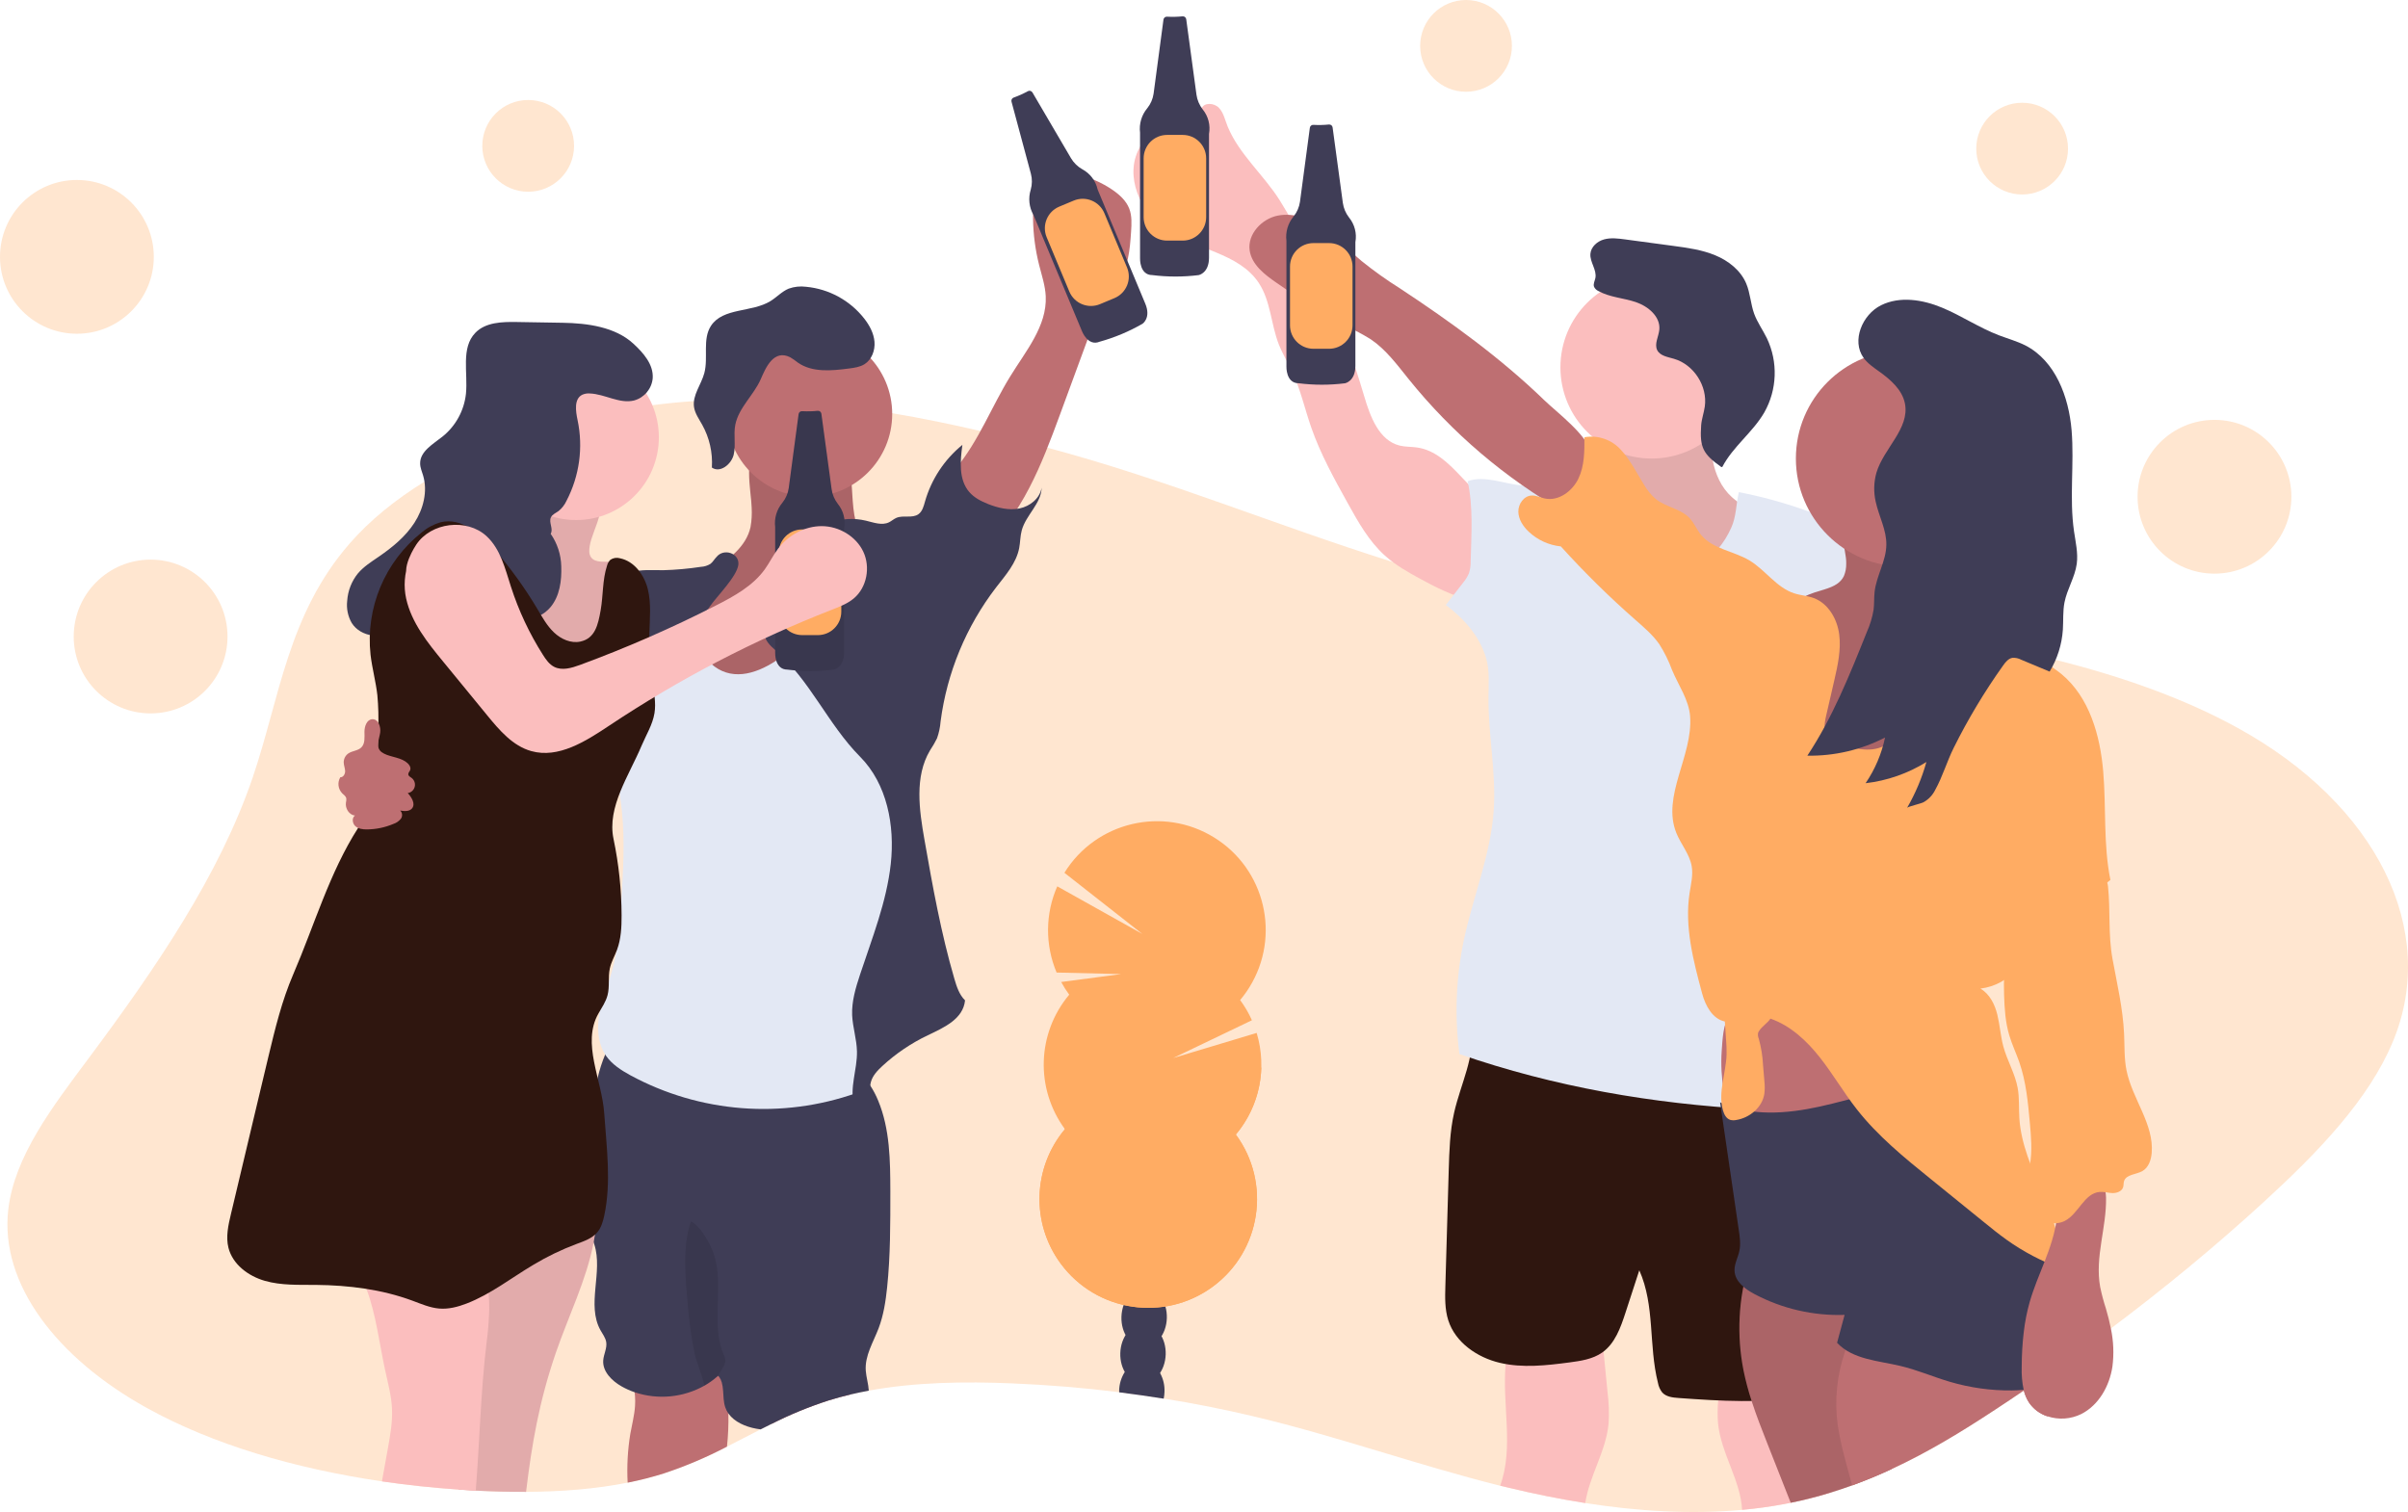 <?xml version="1.0" encoding="utf-8"?>
<!-- Generator: Adobe Illustrator 16.0.0, SVG Export Plug-In . SVG Version: 6.00 Build 0)  -->
<!DOCTYPE svg PUBLIC "-//W3C//DTD SVG 1.1//EN" "http://www.w3.org/Graphics/SVG/1.1/DTD/svg11.dtd">
<svg version="1.1" id="b20fa69d-126b-479c-8485-104b5d95d423"
	 xmlns="http://www.w3.org/2000/svg" xmlns:xlink="http://www.w3.org/1999/xlink" x="0px" y="0px" width="1135.15px"
	 height="712.879px" viewBox="0 0 1135.15 712.879" enable-background="new 0 0 1135.15 712.879" xml:space="preserve">
<title>having fun</title>
<path opacity="0.3" fill="#FFAC63" d="M1128.04,491.071c-11.39,27.389-35.22,52.129-60.8,75.559
	c-22.486,20.602-46.54,40.508-72.16,59.721c-7.1,5.334-14.313,10.6-21.64,15.801l-5.09,3.59c-4.514,3.193-9.104,6.355-13.771,9.49
	l-0.56,0.379c-4.526,3.08-9.094,6.131-13.7,9.15c-15.069,9.9-31,19.73-48.609,27.869c-6,2.781-12.19,5.371-18.601,7.691
	c-3.467,1.26-7.007,2.439-10.62,3.539c-5.92,1.801-12,3.371-18.35,4.66c-1.06,0.221-2.13,0.43-3.2,0.631
	c-6.5,1.219-13.08,2.109-19.729,2.719c-24.37,2.23-49.54,0.6-73.95-3.219c-12.2-1.91-24.21-4.371-35.83-7.17
	c-1.43-0.342-2.85-0.691-4.28-1c-39.57-9.9-76.72-23.342-116.57-32.791c-13.733-3.26-27.733-6.027-42-8.301
	c-6.96-1.105-13.96-2.105-21-3c-16.569-2.059-33.35-3.439-50.199-4.139c-22.721-1-46.181-0.57-67.801,3.4
	c-2.88,0.525-5.723,1.119-8.529,1.779c-3.561,0.834-7.054,1.783-10.48,2.85c-9.237,2.984-18.229,6.686-26.89,11.07
	c-1.71,0.84-3.4,1.689-5.09,2.551l0,0c-5.301,2.699-10.53,5.459-15.84,8.139c-9.558,5.002-19.503,9.223-29.74,12.621
	c-5.607,1.771-11.311,3.227-17.08,4.359c-15.271,3.061-31.521,4.27-47.841,4.35c-7.869,0-15.75-0.17-23.54-0.58h-0.239
	c-2.66-0.139-5.33-0.299-8-0.5c-12.16-0.83-24.28-2.109-36.221-3.859c-40.909-6-79.71-17.34-110.92-34.641
	c-42.39-23.48-69.31-58.49-65.27-93.469c2.899-25.201,20.91-48.602,38-71.512c31.79-42.658,61.57-86.289,77.24-132.279
	c12.71-37.33,16.5-76.8,45.75-110.35c9.37-10.74,21.35-20.54,35.3-29.13c10.427-6.384,21.356-11.909,32.68-16.52
	c12.798-5.242,25.963-9.537,39.391-12.85c11.636-2.887,23.429-5.104,35.319-6.64c6.46-0.84,13-1.49,19.58-1.93
	c5.067-0.353,10.157-0.577,15.271-0.67h0.79c3.126-0.06,6.253-0.06,9.38,0c22.799,0.353,45.534,2.49,68,6.39
	c14.06,2.35,28,5.23,41.65,8.4c8.146,1.887,16.22,3.863,24.22,5.93c2.439,0.63,4.88,1.27,7.29,1.92
	c56.92,15.25,107,36.31,161.84,53.59c0.28,0.09,0.55,0.18,0.83,0.25l0,0c11.256,3.461,22.685,6.332,34.24,8.6
	c8.489,1.7,17.17,3.17,26,4.46c13.52,2,27.329,3.58,41.239,4.94l3.07,0.3c20.41,2,41,3.49,61,5.23c7.1,0.62,14.14,1.26,21.08,2
	c4.399,0.44,8.76,0.906,13.08,1.4c3.1,0.36,6.21,0.72,9.319,1.1c3.11,0.38,6.4,0.78,9.601,1.19c2.08,0.26,4.149,0.53,6.229,0.82
	c12.601,1.67,25.17,3.54,37.601,5.68c7.56,1.3,15.08,2.7,22.51,4.21c5.38,1.093,10.713,2.247,16,3.46
	c3.92,0.887,7.807,1.82,11.66,2.8c31.31,7.87,60.609,18.19,85.859,32.12C1120.49,379.32,1149.83,438.69,1128.04,491.071z"/>
<circle opacity="0.3" fill="#FFAC63" cx="248.99" cy="68.77" r="21.63"/>
<circle opacity="0.3" fill="#FFAC63" cx="691.1" cy="21.63" r="21.63"/>
<circle opacity="0.3" fill="#FFAC63" cx="953.251" cy="70.07" r="21.63"/>
<circle opacity="0.3" fill="#FFAC63" cx="36.25" cy="121.1" r="36.25"/>
<circle opacity="0.3" fill="#FFAC63" cx="71" cy="300.1" r="36.25"/>
<circle opacity="0.3" fill="#FFAC63" cx="1043.921" cy="234.21" r="36.25"/>
<path fill="#BE6F72" d="M354.35,239.35c0.18,3.043,0.002,6.098-0.53,9.1c-2,9.29-10.46,15.67-18.649,20.51
	c-8.19,4.84-17.19,9.42-22.061,17.59c-5.87,9.87-4,23.14,2.891,32.36c6.89,9.22,17.81,14.71,29.05,17
	c20.5,4.23,42.95-1.71,58.319-15.91c15.37-14.2,23.08-36.39,19.311-57c-8.34,1.17-15.771-6.19-18.47-14.17
	c-2.7-7.98-2.141-16.63-3.19-25c-0.076-1.416-0.503-2.79-1.24-4c-1.17-1.62-3.24-2.28-5.17-2.81c-9.64-2.65-25.859-8.45-35.85-6.23
	C349.76,212.85,354.2,231.79,354.35,239.35z"/>
<path opacity="0.1" enable-background="new    " d="M354.35,239.35c0.18,3.043,0.002,6.098-0.53,9.1
	c-2,9.29-10.46,15.67-18.649,20.51c-8.19,4.84-17.19,9.42-22.061,17.59c-5.87,9.87-4,23.14,2.891,32.36
	c6.89,9.22,17.81,14.71,29.05,17c20.5,4.23,42.95-1.71,58.319-15.91c15.37-14.2,23.08-36.39,19.311-57
	c-8.34,1.17-15.771-6.19-18.47-14.17c-2.7-7.98-2.141-16.63-3.19-25c-0.076-1.416-0.503-2.79-1.24-4c-1.17-1.62-3.24-2.28-5.17-2.81
	c-9.64-2.65-25.859-8.45-35.85-6.23C349.76,212.85,354.2,231.79,354.35,239.35z"/>
<path fill="#BE6F72" d="M342.7,682.059c-9.557,5.004-19.502,9.223-29.739,12.621c-5.608,1.771-11.311,3.227-17.081,4.359
	c-0.408-7.689,0.011-15.4,1.25-23c0.78-4.369,1.931-8.699,2.23-13.129c0.425-6.395-0.943-12.781-3.95-18.441
	c11.141-1.52,21.721-4,32.91-3.27l0.71,0.051c1.331,0.033,2.647,0.279,3.9,0.729c1.722,0.834,3.184,2.119,4.229,3.721
	c0.576,0.785,1.107,1.604,1.591,2.451c3.159,5.459,4.359,11.76,4.609,18.25C343.478,671.629,343.258,676.86,342.7,682.059z"/>
<path fill="#BE6F72" d="M401.01,657.44c-3.561,0.834-7.054,1.783-10.48,2.85c-9.237,2.984-18.229,6.688-26.89,11.07
	c-0.562-2.723-0.838-5.498-0.82-8.279c10.312-7.111,23.068-9.736,35.351-7.271c0.812,0.1,1.585,0.41,2.239,0.9
	C400.647,656.92,400.85,657.167,401.01,657.44z"/>
<path fill="#3F3D56" d="M418.2,606.959c-0.68,6.541-1.68,13.1-4,19.25c-2.51,6.6-6.59,13-6.069,20.051
	c0.229,3.061,1.27,6.379,1.42,9.41c-2.88,0.525-5.724,1.119-8.53,1.779c-3.56,0.834-7.054,1.783-10.48,2.85
	c-9.237,2.986-18.228,6.688-26.89,11.07c-1.71,0.84-3.399,1.689-5.09,2.551l0,0c-0.7-0.09-1.39-0.201-2.09-0.33
	c-5-0.91-10.26-3.15-13.09-7.15c-0.648-0.92-1.157-1.932-1.511-3c-1.63-4.869,0.07-10.939-3.319-14.801l-0.16,0.141l-0.12,0.08
	c-1.857,1.682-3.896,3.152-6.08,4.381l0,0c-10.052,5.688-22.047,6.844-33,3.18c-2.146-0.73-4.219-1.662-6.19-2.781
	c-4.58-2.609-9-7-8.64-12.238c0.2-2.92,1.87-5.721,1.42-8.611c-0.33-2.07-1.69-3.789-2.71-5.619c-6.69-12,1.29-27.43-2.91-40.471
	c-0.1-0.311-0.21-0.619-0.32-0.92c-0.31-0.85-0.659-1.67-1-2.49c-0.859-1.91-1.819-3.789-2.579-5.75
	c-0.634-1.646-1.135-3.342-1.5-5.07c-0.944-5.014-1.28-10.125-1-15.219c0-13.43,2.399-27.18,5.819-40.121
	c0.61-2.299,1.29-5.549,2.19-9.09l0,0c0.877-3.73,2.062-7.383,3.54-10.92c2-4.6,4.72-8.27,8.439-9.139
	c5.601-1.311,14.16,1.459,19.841,2.139l22.449,2.68l44.891,5.371c7.75,0.93,15.89,2,22.28,6.359c0.42,0.291,0.829,0.59,1.239,0.91
	c1.688,1.33,3.2,2.869,4.5,4.58c0.46,0.59,0.9,1.211,1.32,1.84c1.456,2.23,2.695,4.594,3.7,7.061
	c5.569,13.379,5.7,28.311,5.74,42.799C419.711,576.84,419.76,591.95,418.2,606.959z"/>
<path opacity="0.1" enable-background="new    " d="M332.14,653.299c-1.351-5.199-4.2-12.729-4.62-14.779
	c-1.409-6.877-2.431-13.828-3.06-20.82c-1.11-12.459-3.11-30,1.29-41.85c4.13,2.199,7.76,8.43,9.67,12.68
	c6.92,15.41-0.87,34.33,5.63,49.92c0.485,0.934,0.788,1.953,0.89,3c-0.113,1.33-0.59,2.604-1.38,3.68l-2.19,3.641L332.14,653.299z"
	/>
<path fill="#BE6F72" d="M476.16,177.56c7.36-12,17.44-23.8,16.811-37.83c-0.23-5-1.87-9.89-3.12-14.79
	c-3.582-14.181-3.818-29.001-0.69-43.29c12.366-1.987,25.023,0.848,35.36,7.92c3.27,2.26,6.37,5.07,7.81,8.78
	c1.33,3.42,1.11,7.23,0.87,10.89c-0.55,8.41-1.3,17.38-6.479,24c-1.61,2.07-3.59,3.82-5.16,5.91c-2.29,3-3.63,6.66-4.94,10.23
	l-17,46.25c-8.58,23.31-17.88,47.69-36.779,63.82c-0.46,0.39-14-18.84-15.12-20.77c-4.53-7.91-2.55-11.25,2.93-17.87
	C461.461,207.72,467.33,191.93,476.16,177.56z"/>
<path fill="#FBBEBE" d="M281.34,571.77c-0.058,3.453-0.349,6.896-0.869,10.311c-0.181,1.26-0.391,2.51-0.641,3.76
	c-3.41,17.799-11.899,34.73-17.84,52.07c-7.83,22.889-11.27,42.75-14,65.479c-7.87,0-15.75-0.17-23.54-0.58h-0.24
	c-2.66-0.139-5.33-0.299-8-0.5c2.41-21.199-2-43.439,2.311-64.658c1.74-8.541,4.71-16.83,6.5-25.33
	c0.552-2.504,0.969-5.033,1.25-7.58c0.25-2.42,0.38-4.932,1.47-7.111c0.1-0.211,0.213-0.414,0.34-0.609
	c0.958-1.51,2.146-2.859,3.521-4c12.185-10.686,27.087-17.791,43.06-20.529C276.93,572.18,279.14,571.92,281.34,571.77z"/>
<path opacity="0.1" enable-background="new    " d="M281.34,571.77c-0.058,3.453-0.349,6.896-0.869,10.311
	c-0.181,1.26-0.391,2.51-0.641,3.76c-3.41,17.799-11.899,34.73-17.84,52.07c-7.83,22.889-11.27,42.75-14,65.479
	c-7.87,0-15.75-0.17-23.54-0.58h-0.24c-2.66-0.139-5.33-0.299-8-0.5c2.41-21.199-2-43.439,2.311-64.658
	c1.74-8.541,4.71-16.83,6.5-25.33c0.552-2.504,0.969-5.033,1.25-7.58c0.25-2.42,0.38-4.932,1.47-7.111
	c0.1-0.211,0.213-0.414,0.34-0.609c0.958-1.51,2.146-2.859,3.521-4c12.185-10.686,27.087-17.791,43.06-20.529
	C276.93,572.18,279.14,571.92,281.34,571.77z"/>
<path fill="#FBBEBE" d="M230.64,617.34c-0.162,5.557-0.619,11.102-1.37,16.609c-2.67,22.51-3.17,46-5,68.85
	c-2.66-0.139-5.33-0.299-8-0.5c-12.16-0.83-24.28-2.109-36.221-3.859c0.921-5.146,1.847-10.293,2.78-15.439
	c1.141-6.311,2.28-12.68,1.95-19.08c-0.31-6.051-1.93-11.939-3.22-17.871c-2.75-12.699-4.29-26.398-8.82-38.379
	c-2.362-6.719-6.134-12.857-11.06-18c18.739-7.361,36.75-7.781,56.88-7c1.429-0.08,2.85,0.27,4.08,1
	c0.954,0.826,1.663,1.898,2.05,3.1c3.024,7.277,4.923,14.971,5.63,22.82C230.56,612.167,230.668,614.752,230.64,617.34z"/>
<circle fill="#BE6F72" cx="381.591" cy="195.19" r="39"/>
<path fill="#E3E8F4" d="M389.7,286.34c5-8.53,9.38-19.18,19-21.55c5.431-1.35,11.08,0.49,16.37,2.3c1.533,0.363,2.924,1.17,4,2.32
	c0.781,1.24,1.201,2.674,1.21,4.14c1.675,17.63,1.618,35.381-0.17,53c-1.27,12.47-3.41,24.88-3.79,37.41
	c-0.53,17.371,2.33,34.74,1.39,52.09c-0.709,13.15-3.59,26.07-6.449,38.92l-12,53.801c-0.215,1.664-0.883,3.238-1.931,4.551
	c-1.012,0.928-2.223,1.611-3.54,2c-35.125,12.416-73.865,9.383-106.63-8.352c-4.33-2.379-8.65-5.129-11.47-9.189
	c-4-5.76-4.37-13.379-3.07-20.279s4.11-13.41,6-20.18c2.92-10.5,3.61-21.461,4.271-32.34c0.88-14.32,1.76-28.73,0.229-43.001
	c-1.05-9.83-3.24-19.511-4.89-29.26c-2.431-14.695-3.841-29.54-4.221-44.43c-0.25-8.89,0.16-18.76,6.311-25.17
	c3-3.12,7-5,11.07-6.52c6.83-2.52,14.46-4,21.359-1.7c6.9,2.3,12.461,9.54,10.83,16.63c-0.75,3.29-2.88,6.17-3.399,9.51
	c-0.69,4.42,1.649,8.87,5,11.86C353.2,329.18,380.711,301.78,389.7,286.34z"/>
<path fill="#3F3D56" d="M391.131,246.49c5.472-2.016,11.419-2.364,17.09-1c3.609,0.86,7.51,2.38,10.84,0.77
	c1.21-0.58,2.21-1.53,3.43-2.07c3.3-1.45,7.58,0.33,10.5-1.78c1.84-1.33,2.44-3.75,3.061-5.95
	c3.003-10.501,9.156-19.828,17.63-26.72c-1.05,7.67-1.811,16.4,3.26,22.26c2.311,2.66,5.55,4.33,8.83,5.63
	c4.71,1.87,9.88,3.11,14.85,2.09c4.971-1.02,9.62-4.78,10.41-9.79c-0.17,7.53-7.34,12.79-9.35,20.061
	c-0.76,2.72-0.69,5.61-1.22,8.39c-1.351,7.1-6.421,12.8-10.851,18.52c-14.148,18.398-23.188,40.207-26.2,63.22
	c-0.205,2.731-0.776,5.421-1.7,8c-0.979,1.977-2.089,3.888-3.319,5.72c-7.33,12.379-5.07,28-2.58,42.14
	c3.89,22.149,7.77,43.851,14.07,65.44c1.079,3.689,2.3,7.539,5.05,10.23c-0.87,8.729-9.68,12.709-17.601,16.479
	c-7.819,3.73-15.033,8.615-21.399,14.49c-2.28,2.1-4.53,4.461-5.36,7.451c-0.78,2.809-0.22,5.898-1.22,8.629s-5,4.689-6.76,2.391
	c-2.2-8.23,1.56-16.84,1.39-25.359c-0.12-5.75-2-11.342-2.27-17.092c-0.261-6.51,1.659-12.898,3.699-19.08
	c5.681-17.209,12.54-34.26,14.511-52.27c1.97-18.01-1.71-37.68-14.49-50.53c-15.17-15.32-23.59-36.09-39.851-50.16
	c-2.579-2.23-5.5-5-5.069-8.38c0.297-1.488,0.952-2.882,1.91-4.06c5.58-7.88,13-14.31,19-21.85S392.22,256.09,391.131,246.49z"/>
<path fill="#3F3D56" d="M337.74,262.62c-1,1-1.689,2.38-2.85,3.24c-1.354,0.836-2.899,1.314-4.49,1.39
	c-5.885,0.894-11.819,1.425-17.77,1.59c-5,0-10.19-0.44-15.001,0.93c-6.71,1.9-12.069,7.2-15.43,13.3s-4.95,13-6.24,19.87
	c-2.843,15.136-4.365,30.49-4.55,45.89c8.243-6.573,15.589-14.198,21.851-22.68c4.8-6.51,9.149-13.71,16-18.06
	c3.149-2,6.689-3.32,9.859-5.27c6.61-4.07,11.19-10.65,15.591-17c3.239-4.71,12.609-13.91,13.35-19.55
	C348.69,260.88,341.24,258.25,337.74,262.62z"/>
<path fill="#3F3D56" d="M372.58,168.49c1.235,0.741,2.418,1.567,3.54,2.47c6.79,4.74,15.881,3.86,24.091,2.78
	c2.52-0.32,5.109-0.68,7.27-2c3.47-2.14,5.1-6.54,4.76-10.61c-0.34-4.07-2.39-7.82-4.89-11c-6.693-8.504-16.577-13.896-27.35-14.92
	c-2.761-0.362-5.567-0.063-8.19,0.87c-3.23,1.33-5.66,4.07-8.64,5.9c-8.79,5.4-22.33,3-28,11.62c-4.15,6.36-1.19,15-3.15,22.31
	c-1.46,5.46-5.67,10.43-4.86,16c0.45,3,2.33,5.62,3.83,8.3c3.445,6.161,5.039,13.186,4.59,20.23c3.851,2.72,9.221-1.51,10.29-6.09
	c1.07-4.58-0.159-9.46,0.75-14.08c1.61-8.11,8.771-14.06,12-21.5C360.94,173.44,364.72,164.44,372.58,168.49z"/>
<path fill="#FBBEBE" d="M278.02,257.26c-0.3,1.82-0.49,3.83,0.52,5.37c2,3,6.58,1.92,10.181,2.37c5.609,0.69,9.75,6,10.84,11.58
	s-0.21,11.26-1.63,16.74c-3.214,12.42-7.04,24.664-11.48,36.73c-11.94-1.41-24.51-6-30.85-16.19c-5.761-9.27-5.17-21.08-8.83-31.36
	c-2.57-7.24-7.181-13.54-11.74-19.72c7.33,0.92,12.57-7.46,13-14.84s-1.89-14.87-0.31-22.08c0.369-1.71,29.26,3.68,32.069,5.63
	C287.91,237.12,279.3,249.44,278.02,257.26z"/>
<path opacity="0.1" enable-background="new    " d="M278.02,257.26c-0.3,1.82-0.49,3.83,0.52,5.37c2,3,6.58,1.92,10.181,2.37
	c5.609,0.69,9.75,6,10.84,11.58s-0.21,11.26-1.63,16.74c-3.214,12.42-7.04,24.664-11.48,36.73c-11.94-1.41-24.51-6-30.85-16.19
	c-5.761-9.27-5.17-21.08-8.83-31.36c-2.57-7.24-7.181-13.54-11.74-19.72c7.33,0.92,12.57-7.46,13-14.84s-1.89-14.87-0.31-22.08
	c0.369-1.71,29.26,3.68,32.069,5.63C287.91,237.12,279.3,249.44,278.02,257.26z"/>
<circle fill="#FBBEBE" cx="271.59" cy="206.19" r="39"/>
<path fill="#3F3D56" d="M259.58,251.66c1.42-2.22-1-5.32,0.11-7.71c0.66-1.44,2.33-2.06,3.62-3c1.617-1.317,2.908-2.991,3.77-4.89
	c6.072-11.667,7.91-25.08,5.2-37.95c-0.92-4.32-1.74-10.06,2.21-12c1.095-0.489,2.295-0.695,3.49-0.6c7.12,0.23,14,5,20.91,3.31
	c4.829-1.313,8.337-5.486,8.8-10.47c0.45-6.46-4.391-12-9.15-16.35c-8.569-7.88-21.63-9.63-33.27-9.82l-21.65-0.36
	c-6.93-0.12-14.7,0.1-19.52,5.07c-6.94,7.15-3.45,18.85-4.45,28.76c-0.851,7.91-4.807,15.158-11,20.15
	c-4.49,3.58-10.67,7-10.59,12.72c0,2,0.859,3.82,1.41,5.71c2.21,7.48,0.1,15.75-4.141,22.3c-4.24,6.55-10.439,11.59-16.87,16
	c-3.439,2.35-7,4.61-9.72,7.8c-2.982,3.685-4.753,8.2-5.07,12.93c-0.428,3.614,0.315,7.27,2.12,10.43
	c4.23,6.76,14.38,7.75,21.33,3.83c6.95-3.92,11.19-11.34,14-18.8c1.68-4.43,3.39-9.5,7.69-11.49c5.439-2.53,11.8,1.47,15.34,6.32
	c3.54,4.85,5.72,10.77,10.25,14.71c7.1,6.18,19.18,5.18,25.18-2.08c4.29-5.21,5.24-12.42,5-19.17
	C264.461,261.513,262.721,256.173,259.58,251.66z"/>
<path fill="#2F160F" d="M273.58,302.49c-4.45,0.95-9.1-1.15-12.41-4.29c-3.31-3.14-5.54-7.19-7.859-11.11
	c-5.882-9.888-12.625-19.237-20.15-27.94c-6.56-7.57-15.689-15.26-25.43-12.92c-3.262,0.941-6.287,2.56-8.88,4.75
	c-17.457,13.822-26.586,35.645-24.17,57.78c0.76,6.37,2.489,12.6,3.21,19c0.484,5.275,0.625,10.577,0.42,15.87
	c-0.271,16.121-0.82,33.169-9.511,46.75c-13.47,21-20.68,46.08-30.569,69c-5.34,12.391-8.54,25.58-11.681,38.701
	c-1.859,7.785-3.716,15.57-5.569,23.35l-12.101,50.9c-1.25,5.25-2.5,10.75-1.18,16c2,7.84,9.37,13.32,17.14,15.549
	c7.771,2.23,16,1.85,24.07,1.92c15.44,0.15,31,2.07,45.49,7.43c4.14,1.531,8.27,3.361,12.68,3.721s8.8-0.789,12.931-2.391
	c11.27-4.359,20.93-12,31.31-18.17c6.483-3.906,13.312-7.211,20.4-9.869c3.56-1.33,7.38-2.59,9.829-5.5
	c1.851-2.189,2.681-5.051,3.29-7.85c3.381-15.76,1.11-32.09,0-48.17c-1.109-16.08-10.72-33.07-2.77-47.09
	c1.6-2.83,3.51-5.551,4.33-8.691c1.08-4.1,0.17-8.51,1.08-12.648c0.67-3.061,2.28-5.811,3.38-8.74
	c1.92-5.16,2.18-10.781,2.16-16.291c-0.045-12.098-1.318-24.158-3.8-36c-3.15-15,7.27-29.83,13.239-44
	c2.141-5.07,5.171-9.86,6.061-15.29c0.8-4.9-0.23-9.89-1-14.8c-1.149-7.61-1.618-15.307-1.4-23c0.19-6.9,0.92-13.93-0.729-20.64
	c-1.65-6.71-6.36-13.22-13.13-14.6c-1.537-0.451-3.195-0.19-4.521,0.71c-0.781,0.766-1.332,1.736-1.59,2.8c-2.2,6.74-1.771,14-3,21
	C281.92,294.72,280.48,301.01,273.58,302.49z"/>
<path fill="#BE6F72" d="M179.21,345.44c0.41-2.77-0.88-6.45-3.68-6.35c-2.58,0.1-3.73,3.33-3.72,5.92
	c0.01,2.59,0.359,5.56-1.471,7.38c-1.619,1.61-4.3,1.56-6.18,2.87c-1.347,0.96-2.141,2.516-2.13,4.17c0,1.39,0.63,2.72,0.67,4.109
	c0.04,1.391-0.89,3-2.27,2.91c-1.458,2.446-1.084,5.567,0.909,7.6c0.721,0.701,1.66,1.301,1.9,2.281
	c0.076,0.688,0.021,1.383-0.16,2.049c-0.42,2.75,1.48,5.83,4.25,6.131c-1.55,1.109-1.24,3.71,0.18,5
	c1.421,1.289,3.461,1.539,5.37,1.539c4.335-0.023,8.622-0.91,12.61-2.609c1.365-0.451,2.573-1.283,3.48-2.4
	c0.868-1.189,0.745-2.832-0.29-3.879c1.939,0.319,4.27,0.5,5.54-1c1.77-2.101-0.131-5.211-2-7.24
	c2.185-0.325,3.692-2.359,3.368-4.545c-0.151-1.021-0.692-1.943-1.509-2.576c-0.64-0.469-1.51-0.879-1.6-1.67
	c-0.09-0.789,0.58-1.299,0.859-2c0.641-1.569-0.819-3.17-2.229-4.119c-3.34-2.22-8.26-2.18-11.23-4.42
	C176.91,352.35,178.78,348.44,179.21,345.44z"/>
<path fill="#3F3D56" d="M385.51,193.7c-2.422,0.244-4.859,0.301-7.29,0.17c-0.862-0.094-1.641,0.52-1.75,1.38l-4.65,34.88
	c-0.357,2.532-1.395,4.92-3,6.91c-2.676,3.201-3.903,7.369-3.39,11.51v59.25c0,0-0.3,7.9,5.77,7.9c7.265,0.913,14.615,0.913,21.88,0
	c0,0,4.86-0.92,4.86-8.21v-58.34c0.75-4.12-0.347-8.361-3-11.6c-1.552-1.997-2.555-4.365-2.91-6.87l-4.83-35.61
	C387.087,194.239,386.346,193.64,385.51,193.7z"/>
<path opacity="0.1" enable-background="new    " d="M385.51,193.7c-2.422,0.244-4.859,0.301-7.29,0.17
	c-0.862-0.094-1.641,0.52-1.75,1.38l-4.65,34.88c-0.357,2.532-1.395,4.92-3,6.91c-2.676,3.201-3.903,7.369-3.39,11.51v59.25
	c0,0-0.3,7.9,5.77,7.9c7.265,0.913,14.615,0.913,21.88,0c0,0,4.86-0.92,4.86-8.21v-58.34c0.75-4.12-0.347-8.361-3-11.6
	c-1.552-1.997-2.555-4.365-2.91-6.87l-4.83-35.61C387.087,194.239,386.346,193.64,385.51,193.7z"/>
<path fill="#FFAC63" d="M378.171,249.61h7.369c6.104,0,11.051,4.947,11.051,11.05v27.73c0,6.103-4.947,11.05-11.051,11.05h-7.369
	c-6.104,0-11.051-4.947-11.051-11.05v-27.73C367.12,254.557,372.067,249.61,378.171,249.61z"/>
<path fill="#3F3D56" d="M484.58,42.98c-2.137,1.175-4.363,2.178-6.659,3c-0.827,0.247-1.31,1.105-1.091,1.94l9.141,34
	c0.653,2.468,0.626,5.067-0.08,7.52c-1.246,3.984-0.774,8.308,1.3,11.93l22.82,54.68c0,0,2.76,7.4,8.37,5.06
	c7.062-1.959,13.849-4.801,20.199-8.46c0,0,4.131-2.72,1.33-9.44l-22.47-53.84c-0.895-4.091-3.537-7.585-7.229-9.56
	c-2.199-1.245-4.036-3.04-5.33-5.21l-18.17-31C486.282,42.854,485.342,42.581,484.58,42.98z"/>
<path fill="#FFAC63" d="M499.355,97.415l6.801-2.838c5.633-2.35,12.104,0.31,14.453,5.942l10.68,25.591
	c2.35,5.632-0.311,12.103-5.942,14.453l-6.802,2.838c-5.632,2.351-12.104-0.31-14.453-5.942l-10.679-25.591
	C491.062,106.236,493.722,99.765,499.355,97.415z"/>
<path fill="#FBBEBE" d="M203.95,252.69c-10.75,4.43-15,18.21-12.479,29.55c2.52,11.34,10.109,20.79,17.51,29.78l20.74,25.3
	c5.729,7,12,14.37,20.739,16.81c12.78,3.57,25.561-4.57,36.61-11.93c32.983-21.979,68.241-40.339,105.16-54.76
	c3.61-1.4,7.31-2.82,10.28-5.32c6.16-5.18,7.89-14.73,4.46-22c-3.431-7.27-11.42-12-19.47-12.06
	c-8.051-0.06-15.881,4.2-20.721,10.64c-2.31,3.07-4,6.58-6.229,9.7c-5.641,7.84-14.44,12.69-23.05,17.07
	c-20.761,10.592-42.132,19.942-64.001,28c-4,1.46-8.51,2.85-12.279,0.92c-2.311-1.19-3.87-3.44-5.271-5.64
	c-6.38-10.042-11.454-20.855-15.1-32.18c-2.73-8.5-4.94-17.76-11.5-23.8c-9.301-8.56-26.141-6.51-33.11,4c0,0-8.17,11.95-3.17,16.95
	S203.95,252.69,203.95,252.69z"/>
<path fill="#FBBEBE" d="M764.79,211.31c1.461,3.89,1.5,8.15,1.29,12.3c-0.26,5.06-1.529,11-6.229,12.93
	c-3.061,1.23-6.84,0.3-9.561,2.16c-3.3,2.24-3.14,7.06-2.63,11c1.41,10.83,3,22.06,8.9,31.22c3.17,4.91,7.46,9,11.81,12.91
	c8.67,7.82,18.181,15.46,29.57,18.07c1.855,0.523,3.808,0.605,5.7,0.24c1.866-0.577,3.561-1.607,4.93-3
	c6.601-6.06,10-14.71,14.4-22.55c3.11-5.61,6.82-11,8.57-17.18c2.939-11.015-0.617-22.744-9.181-30.27c-1.95-1.67-4.109-3.07-6-4.8
	c-4.939-4.48-7.819-10.91-9-17.47c-1.18-6.56-1-13.31-0.43-20c-10-0.77-19.93,0.44-29.69,2.39c-4.34,0.87-10.449,1.271-14.38,3.34
	C758.44,204.95,763.58,207.96,764.79,211.31z"/>
<path opacity="0.1" enable-background="new    " d="M764.79,211.31c1.461,3.89,1.5,8.15,1.29,12.3c-0.26,5.06-1.529,11-6.229,12.93
	c-3.061,1.23-6.84,0.3-9.561,2.16c-3.3,2.24-3.14,7.06-2.63,11c1.41,10.83,3,22.06,8.9,31.22c3.17,4.91,7.46,9,11.81,12.91
	c8.67,7.82,18.181,15.46,29.57,18.07c1.855,0.523,3.808,0.605,5.7,0.24c1.866-0.577,3.561-1.607,4.93-3
	c6.601-6.06,10-14.71,14.4-22.55c3.11-5.61,6.82-11,8.57-17.18c2.939-11.015-0.617-22.744-9.181-30.27c-1.95-1.67-4.109-3.07-6-4.8
	c-4.939-4.48-7.819-10.91-9-17.47c-1.18-6.56-1-13.31-0.43-20c-10-0.77-19.93,0.44-29.69,2.39c-4.34,0.87-10.449,1.271-14.38,3.34
	C758.44,204.95,763.58,207.96,764.79,211.31z"/>
<path fill="#FBBEBE" d="M708.99,240.74c-16.239-5.57-24-27.33-41-29.771c-2.68-0.39-5.43-0.24-8.06-0.86
	c-9.79-2.32-14-13.64-16.83-23.29c-9.54-32.17-22-63.65-39.7-92.17c-7.47-12-19.28-21.86-24.67-35c-1.24-3-1.87-6.42-4.1-8.79
	c-2.23-2.37-7-2.71-8.21,0.31c-0.338,1.07-0.413,2.205-0.221,3.31l1.17,12.45l-20.34-1.83c-1.881-0.321-3.812-0.184-5.63,0.4
	c-1.962,0.982-3.526,2.61-4.43,4.61c-6.88,12.93,0.45,29.87,12.59,38.05c14.18,9.55,34.43,11,43.85,25.25
	c5.601,8.48,5.71,19.39,9.4,28.86c1.76,4.53,4.33,8.69,6.38,13.08c3.91,8.37,5.91,17.47,8.94,26.19
	c4.34,12.47,10.77,24.09,17.18,35.64c4.94,8.92,10,18,17.6,24.82c5,4.48,10.88,7.8,16.761,11c14.46,7.9,31.51,15.5,46.83,9.44
	C717.381,268.78,713.95,253.55,708.99,240.74z"/>
<path fill="#FBBEBE" d="M758.301,671.219c-1.23,13.051-9.15,24.871-11,37.432c-12.2-1.91-24.21-4.371-35.83-7.17
	c-1.431-0.342-2.851-0.691-4.28-1c6.58-18,0.85-38.16,2.59-57.33c0.17-1.842,0.41-3.682,0.73-5.5c15.069-5.141,28.68-12,44.479-10
	c0.311,3.199,0.63,6.408,0.94,9.609c0.633,6.393,1.26,12.779,1.88,19.16C758.444,661.327,758.608,666.282,758.301,671.219z"/>
<path fill="#FBBEBE" d="M862.52,703.86c-5.92,1.801-12,3.371-18.35,4.66c-1.061,0.221-2.131,0.43-3.2,0.631
	c-6.5,1.219-13.08,2.109-19.73,2.719c-0.68-13.9-10-26.68-11.359-40.949c-0.278-3.547-0.242-7.111,0.109-10.65
	c0.12-1.4,0.261-2.801,0.391-4.199l2.819-28.771c2.245-0.281,4.509-0.393,6.771-0.33c13,0.311,24.83,5.941,37.71,10.33
	c0.96,6.07,1.295,12.223,1,18.361c-0.49,15.619-3,31.43,2.8,45.76C861.81,702.231,862.171,703.04,862.52,703.86z"/>
<path fill="#2F160F" d="M693.72,484.52c1.75,13.641-5.22,26.699-8.24,40.109c-2,8.871-2.27,18-2.54,27.102l-1.58,54.51
	c-0.16,5.449-0.3,11,1.36,16.229c3.34,10.48,13.63,17.561,24.34,20.08c10.71,2.521,21.91,1.24,32.82-0.199
	c5.35-0.711,10.93-1.541,15.359-4.631c6.091-4.25,8.75-11.818,11.05-18.879l6.49-19.93c7.471,16.82,4.311,35.209,8.79,53.059
	c0.288,1.65,0.975,3.207,2,4.531c1.891,2.1,5,2.43,7.83,2.629c19.601,1.381,39.47,2.75,58.75-1c5.3-1,10.83-2.619,14.49-6.6
	c4.26-4.629,5-11.439,4.95-17.73c-0.271-21.609-8.08-42.459-9.82-64c-0.75-9.229-0.38-18.51-0.71-27.77
	c-0.26-6.965-0.911-13.908-1.95-20.799c-0.33-3.158-1.196-6.234-2.56-9.102c-3-5.6-9.23-8.639-15.13-11
	C793.58,482.51,743.16,482.69,693.72,484.52z"/>
<circle fill="#FBBEBE" cx="778.591" cy="173.19" r="43"/>
<path fill="#E3E8F4" d="M816.07,248.93c-3.189,7-8.21,14-15.68,15.78c-6.87,1.65-14.15-1.66-19.21-6.59
	c-5.061-4.93-8.37-11.33-11.88-17.46c-2.561-4.48-5.41-9-9.74-11.82c-5.92-3.84-13.56-3.74-20.54-2.61s-13.91,3.15-21,2.69
	c-8.83-0.59-17.83-5-26.16-2.06c2.7,12.08,1.73,25.36,1.42,37.74c0.053,1.912-0.218,3.818-0.8,5.64
	c-0.728,1.698-1.708,3.276-2.91,4.68l-8,10.31c8.58,6.42,16,14.8,19,25.09c1.69,5.86,1.17,12.08,1.11,18.18
	c-0.19,17.91,3.7,35.75,2.47,53.62c-1.439,20.93-9.8,40.711-14.11,61.24c-3.691,17.625-4.388,35.744-2.06,53.6
	c44.82,15.51,91,23.451,138.38,26.051c8.37,0.459,17.41,0.529,24.28-4.281c5.71-4,8.91-10.85,10-17.75
	c1.09-6.898,0.34-13.92-0.42-20.859c-2.061-18.766-4.117-37.533-6.17-56.299c-1.17-10.682-2.34-21.42-1.58-32.131
	c0.57-8,2.21-15.85,3.84-23.68l10-48.06c1.43-6.83,2.87-13.71,5.7-20.08c2.32-5.2,5.53-10,8.09-15.06
	c3.052-6.067,5.156-12.566,6.24-19.27c0.434-1.946,0.406-3.967-0.08-5.9c-1.07-3.28-4.34-5.25-7.391-6.86
	c-18.598-9.774-38.53-16.766-59.159-20.75C818.31,237.92,818.58,243.44,816.07,248.93z"/>
<path fill="#3F3D56" d="M811.921,220.13c5-9.58,14.35-16.3,19.779-25.66c6.091-10.769,6.547-23.833,1.221-35
	c-1.91-3.9-4.5-7.479-6-11.56c-1.67-4.64-1.83-9.75-3.761-14.29c-2.649-6.22-8.39-10.7-14.64-13.28s-13-3.51-19.73-4.41l-22.72-3.06
	c-3.29-0.44-6.7-0.88-9.899,0c-3.2,0.88-6.181,3.49-6.44,6.81c-0.31,3.93,3.14,7.59,2.34,11.45c-0.29,1.36-1.09,2.74-0.63,4.06
	c0.41,0.882,1.118,1.59,2,2c5.391,3,11.83,3.27,17.67,5.23s11.7,6.88,11.11,13c-0.32,3.29-2.44,6.71-1,9.66
	c1.38,2.73,5,3.23,7.89,4.08c9.351,2.71,15.91,12.85,14.55,22.5c-0.42,3-1.5,5.87-1.72,8.88c-0.729,10.54,0.93,13.55,9.54,19.68
	L811.921,220.13z"/>
<path fill="#BE6F72" d="M870.33,265.71c0.047,1.996-0.317,3.98-1.069,5.83c-3.12,6.65-12.67,6.23-19,10
	c-7.88,4.7-9.62,15.19-10.34,24.33c-0.82,10.35-1.381,20.85,0.739,31c2.12,10.15,7.221,20.05,15.74,26
	c10.37,7.211,24.47,7.461,36.31,3.07c11.841-4.391,21.73-12.88,30.311-22.16c8.14-8.8,15.43-18.61,19.8-29.78
	c0.771-2,1.45-4.12,0.83-6.12c-0.93-3-4.2-4.36-6.86-6c-6.21-3.75-10.35-10.29-12.5-17.2c-2.149-6.91-2.51-14.26-2.58-21.51
	c-0.079-7.53-0.1-15.76-4.899-21.57s-13.12-7.44-20.7-7.38c-6.2,0-23.36,0.59-27.59,6C865.051,244.72,870.58,259.27,870.33,265.71z"
	/>
<path opacity="0.1" enable-background="new    " d="M870.33,265.71c0.047,1.996-0.317,3.98-1.069,5.83c-3.12,6.65-12.67,6.23-19,10
	c-7.88,4.7-9.62,15.19-10.34,24.33c-0.82,10.35-1.381,20.85,0.739,31c2.12,10.15,7.221,20.05,15.74,26
	c10.37,7.211,24.47,7.461,36.31,3.07c11.841-4.391,21.73-12.88,30.311-22.16c8.14-8.8,15.43-18.61,19.8-29.78
	c0.771-2,1.45-4.12,0.83-6.12c-0.93-3-4.2-4.36-6.86-6c-6.21-3.75-10.35-10.29-12.5-17.2c-2.149-6.91-2.51-14.26-2.58-21.51
	c-0.079-7.53-0.1-15.76-4.899-21.57s-13.12-7.44-20.7-7.38c-6.2,0-23.36,0.59-27.59,6C865.051,244.72,870.58,259.27,870.33,265.71z"
	/>
<path fill="#BE6F72" d="M817.01,533.889c0.31,1.525,1.028,2.936,2.08,4.08c0.987,0.781,2.14,1.324,3.37,1.592
	c32.819,9.629,67.88,5.789,101.859,1.859c-4.649-14.16-9.33-28.48-10.62-43.33c-1.069-12.25,0.13-25-4.21-36.49
	c-1.28-3.4-75.88,12.25-83.239,13.52c-3.771,0.65-8.11,0.43-10.78,3.42c-3.22,3.621-3.49,12.24-3.83,16.75
	C810.68,508.321,813.37,521.44,817.01,533.889z"/>
<path fill="#BE6F72" d="M891.74,692.629c-6,2.781-12.189,5.371-18.6,7.691c-3.467,1.26-7.007,2.439-10.62,3.539
	c-5.92,1.801-12,3.371-18.35,4.66c-3.62-9.18-7.244-18.363-10.87-27.551c-2.67-6.76-5.34-13.549-7.57-20.459
	c-1.551-4.719-2.826-9.523-3.82-14.391c-3.273-16.541-2.422-33.635,2.48-49.77c13.86,2.609,27.41,4.311,41.06,6.289
	c7.29,1,14.601,2.182,22,3.57c0.58,4.82,1.107,9.641,1.58,14.461c0.721,7.439,1.311,14.879,1.771,22.32
	C891.82,659.524,892.134,676.071,891.74,692.629z"/>
<path opacity="0.1" enable-background="new    " d="M891.74,692.629c-6,2.781-12.189,5.371-18.6,7.691
	c-3.467,1.26-7.007,2.439-10.62,3.539c-5.92,1.801-12,3.371-18.35,4.66c-3.62-9.18-7.244-18.363-10.87-27.551
	c-2.67-6.76-5.34-13.549-7.57-20.459c-1.551-4.719-2.826-9.523-3.82-14.391c-3.273-16.541-2.422-33.635,2.48-49.77
	c13.86,2.609,27.41,4.311,41.06,6.289c7.29,1,14.601,2.182,22,3.57c0.58,4.82,1.107,9.641,1.58,14.461
	c0.721,7.439,1.311,14.879,1.771,22.32C891.82,659.524,892.134,676.071,891.74,692.629z"/>
<path fill="#BE6F72" d="M968.64,649.299c0.08,5.76-1.561,11.641-3.08,17.291c-0.11,0.4-0.21,0.789-0.31,1.189
	c-3.617-1.127-6.735-3.465-8.83-6.619c-1.082-1.711-1.883-3.586-2.37-5.551c-4.527,3.08-9.094,6.131-13.7,9.15
	c-15.07,9.9-31,19.73-48.61,27.869c-6,2.781-12.189,5.371-18.6,7.691c-1.333-4.668-2.601-9.363-3.8-14.09
	c-1.312-4.867-2.34-9.805-3.08-14.791c-1.465-11.322-0.33-22.832,3.319-33.65l0,0l0.45-1.299c1.699-4.812,3.895-9.434,6.55-13.791
	c2.49-4,7.421-3.33,12.45-2c2.28,0.59,4.59,1.301,6.69,1.74c13.069,2.74,26.64-0.09,40,0.66c6.366,0.318,12.605,1.906,18.35,4.67
	c6.431,3.23,11.61,8.17,13.641,15c0.288,0.984,0.509,1.986,0.659,3C968.539,646.94,968.629,648.118,968.64,649.299z"/>
<path fill="#BE6F72" d="M728.06,188.75c-20.65-20-44.12-36.95-68.13-52.8c-6.248-3.918-12.258-8.203-18-12.83
	c-6-5-11.23-10.87-17.601-15.37c-6.369-4.5-14.25-7.59-21.899-6.11c-7.65,1.48-14.45,8.8-13.33,16.46c1,6.74,7.06,11.36,12.66,15.23
	c10.6,7.33,21.25,14.68,32.779,20.43c4.006,1.816,7.891,3.887,11.631,6.2c7.18,4.84,12.409,12,17.84,18.73
	c20.495,25.458,45.599,46.83,74,63c0.34,0.2,12.17-25.33,11.67-28.64C748.58,205.44,733.501,194.03,728.06,188.75z"/>
<path fill="#3F3D56" d="M904.68,511.911c-15.94,1-31.23,6.379-46.82,9.809c-15.59,3.432-32.53,4.762-47-2l8.8,60.09
	c0.49,3.342,1,6.762,0.271,10.051c-0.67,3.141-2.41,6.1-2.26,9.311c0.229,5.08,5,8.65,9.489,11
	c13.044,6.887,27.658,10.254,42.4,9.77c-1.09,4.4-2.45,8.75-3.55,13.15c7.35,7.891,19.37,8.42,29.859,10.92
	c8,1.891,15.5,5.17,23.341,7.48c9.48,2.797,19.325,4.17,29.21,4.068c6.67-0.068,13.739-1,18.92-5.158
	c6.37-5.131,8.35-13.852,9.729-21.91c0.771-4.5,1.48-9.061,1-13.602c-0.52-5.219-2.54-10.158-4.54-15l-13.7-33.25
	c-2.489-6-5-12.09-8-17.879C942.03,530.03,925.77,510.6,904.68,511.911z"/>
<path fill="#FFAC63" d="M916.881,304.29c2.436-6.399,8.896-10.337,15.699-9.57c4,0.561,7.57,2.75,11,4.89l19.101,11.92
	c3.165,1.883,6.201,3.974,9.09,6.26c13.17,10.92,18.25,28.87,19.7,45.919c1.45,17.051,0,34.391,3.39,51.16
	c-8.06,6.68-17,12.33-25.06,19c-4.22,3.49-8.49,7-11.69,11.49c-2.54,3.529-4.35,7.57-7,11c-4.339,5.422-10.635,8.92-17.53,9.74
	c4.37,2.539,6.82,7.471,8,12.381c1.181,4.908,1.5,10,2.811,14.908c1.8,6.67,5.53,12.762,6.76,19.561c0.86,4.689,0.48,9.5,0.79,14.26
	c1.561,24.631,20.89,46.16,19.64,70.801c-9.123-3.316-17.756-7.854-25.659-13.49c-3.561-2.551-7-5.311-10.37-8.061l-25.47-20.65
	c-12.391-10-24.9-20.219-34.75-32.779c-6.181-7.879-11.221-16.6-17.421-24.459c-6.199-7.861-13.829-15-23.3-18.301
	c-1.39,2.09-3.859,3.539-5.25,5.631c-0.245,0.328-0.44,0.693-0.58,1.08c-0.169,0.932-0.054,1.893,0.33,2.76
	c1.117,4.043,1.788,8.199,2,12.389l0.63,7.521c0.235,1.992,0.235,4.006,0,6c-0.949,6.43-6.909,11.42-13.34,12.42
	c-0.93,0.199-1.895,0.17-2.81-0.09c-1.79-0.602-2.78-2.49-3.32-4.291c-2.53-8.539,1.35-17.551,1.66-26.439
	c0.043-2.256-0.033-4.514-0.23-6.76l-0.6-8.871c-5.81-1.209-9.15-7.449-10.69-13.18c-4.159-15.471-8.35-31.48-5.939-47.32
	c0.64-4.24,1.76-8.539,1-12.779c-1-5.67-5.08-10.27-7.23-15.61c-7-17.41,7.87-36.31,6.49-55c-0.58-7.85-5.56-14.67-8.56-21.95
	c-1.553-4.243-3.565-8.304-6-12.11c-3.061-4.37-7.19-7.87-11.2-11.39c-12.385-10.866-24.131-22.439-35.18-34.66
	c-5.675-0.589-10.999-3.027-15.15-6.94c-2.64-2.5-4.81-5.8-4.88-9.43s2.609-7.44,6.24-7.63c2.119-0.11,4.1,0.94,6.17,1.4
	c6.479,1.42,13-3.35,15.89-9.34c2.89-5.99,2.89-12.88,2.84-19.52c6.44-1.144,13.011,1.158,17.33,6.07
	c4.47,4.86,7.38,10.92,10.9,16.5c1.433,2.479,3.271,4.7,5.439,6.57c4.811,3.82,11.74,4.54,15.94,9c2.13,2.28,3.31,5.3,5.26,7.74
	c5.48,6.87,15.51,7.71,23,12.23s12.7,12.78,21,15.46c3,1,6.271,1.13,9.24,2.24c6.859,2.55,11.05,9.84,12,17.09
	s-0.67,14.58-2.311,21.72l-3.85,16.71c-0.85,3.7-1.5,8.15,1.23,10.79c1.289,1.067,2.804,1.83,4.43,2.23c7,2.28,14.8,4.52,21.38,1.29
	c3.11-1.54,5.55-4.14,7.78-6.8C905.43,333.5,911.921,318.44,916.881,304.29z"/>
<path fill="#BE6F72" d="M995.81,644.34c-1.38,9.15-6.42,18.15-14.67,22.34c-4.947,2.439-10.654,2.834-15.89,1.1
	c-3.617-1.127-6.735-3.463-8.83-6.619c-1.082-1.711-1.883-3.586-2.37-5.551c0-0.1-0.05-0.209-0.07-0.311
	c-0.752-3.537-1.063-7.154-0.93-10.77c-0.003-5.611,0.331-11.219,1-16.789c0.558-4.691,1.48-9.332,2.76-13.881
	c1.86-6.49,4.54-12.74,7-19c1.28-3.299,2.51-6.609,3.52-10l0,0c0.61-2,1.131-4.061,1.551-6.141l0.149-0.75
	c0.08-0.42,0.15-0.84,0.221-1.26c1-5.699,1.289-11.6,3.859-16.75c6-12.09,17.68-9,19.46,2.15c0.135,0.863,0.212,1.736,0.23,2.609
	c0.27,14.111-5.33,27.9-2.771,42.061c0.723,3.453,1.63,6.865,2.72,10.221c0.9,3.09,1.71,6.219,2.33,9.389
	C996.336,632.29,996.583,638.358,995.81,644.34z"/>
<path fill="#FFAC63" d="M1001.31,487.44c0.27,5.779,0,11.631,1.16,17.301c2.71,13.398,13,25.26,11.859,38.879
	c-0.279,3.32-1.51,6.891-4.409,8.531c-2.9,1.639-7.7,1.51-8.65,4.809c-0.271,0.92-0.13,1.92-0.43,2.83c-0.631,1.941-3,2.771-5,2.721
	s-4-0.711-6.07-0.541c-7.25,0.611-9.91,10.311-16.37,13.641c-4.35,2.24-10,1-13.59-2.311c-3.59-3.309-5.16-8.469-4.88-13.359
	c0.21-3.689,1.38-7.25,2-10.891c1.13-6.488,0.54-13.139-0.051-19.699c-0.869-9.609-1.77-19.34-4.93-28.449
	c-1.49-4.301-3.47-8.41-4.76-12.771c-1.84-6.17-2.26-12.66-2.45-19.09c-0.39-13.529,0.54-28,8.62-38.879
	c6.07-8.16,14.77-14.791,21.64-22.34c4.301-4.73,5.54-6.211,10.29-2.201c3.91,3.291,8,7.83,8.44,12.291
	c1.2,11.43,0,22.67,2.14,34.309C998.01,463.86,1000.751,475.491,1001.31,487.44z"/>
<circle fill="#BE6F72" cx="897.591" cy="216.19" r="51"/>
<path fill="#3F3D56" d="M944.29,313.75c1.12-1.57,2.45-3.26,4.351-3.59c1.435-0.108,2.87,0.193,4.14,0.87l13.431,5.61
	c3.629-5.994,5.769-12.77,6.239-19.76c0.28-4.29-0.06-8.64,0.761-12.86c1.22-6.26,4.93-11.87,5.79-18.19
	c0.68-5.1-0.551-10.23-1.29-15.32c-2.28-15.72,0.17-31.76-1.141-47.59c-1.31-15.83-7.66-32.79-21.78-40.06c-4-2-8.31-3.2-12.47-4.78
	c-9.27-3.53-17.58-9.18-26.74-13c-9.159-3.82-19.92-5.57-28.8-1.18s-14.05,16.74-8.279,24.8c1.899,2.65,4.68,4.53,7.34,6.44
	c5.41,3.87,10.93,8.65,12.18,15.19c2.24,11.77-10,21-13.45,32.51c-1.273,4.495-1.387,9.239-0.33,13.79c1.49,6.82,5.13,13.26,5,20.24
	c-0.1,7.65-4.68,14.58-5.54,22.19c-0.31,2.79-0.12,5.62-0.47,8.4c-0.616,3.667-1.702,7.24-3.229,10.63c-8,20-16.11,40.21-28,58.19
	c12.729,0.216,25.314-2.725,36.63-8.56c-1.626,7.708-4.741,15.024-9.17,21.54c10.174-1.178,19.961-4.593,28.659-10
	c-2.11,7.558-5.168,14.818-9.1,21.609c0.34-0.58,6.63-2,7.79-2.66c2.385-1.355,4.302-3.402,5.5-5.869
	c3.4-6.08,5.521-13.41,8.67-19.73C927.716,339.063,935.51,326.069,944.29,313.75z"/>
<path fill="#3F3D56" d="M557.51,7.7c-2.422,0.244-4.859,0.301-7.29,0.17c-0.862-0.094-1.641,0.52-1.75,1.38l-4.65,34.88
	c-0.357,2.532-1.395,4.92-3,6.91c-2.676,3.201-3.903,7.369-3.39,11.51v59.25c0,0-0.3,7.9,5.77,7.9c7.265,0.913,14.615,0.913,21.88,0
	c0,0,4.86-0.92,4.86-8.21V63.15c0.75-4.12-0.347-8.361-3-11.6c-1.552-1.997-2.555-4.365-2.91-6.87L559.2,9.07
	C559.087,8.239,558.346,7.64,557.51,7.7z"/>
<path fill="#FFAC63" d="M550.171,63.61h7.369c6.104,0,11.051,4.947,11.051,11.05v27.73c0,6.103-4.947,11.05-11.051,11.05h-7.369
	c-6.104,0-11.051-4.947-11.051-11.05V74.66C539.12,68.557,544.067,63.61,550.171,63.61z"/>
<path fill="#3F3D56" d="M626.51,58.7c-2.422,0.244-4.859,0.301-7.29,0.17c-0.862-0.094-1.641,0.52-1.75,1.38l-4.65,34.88
	c-0.357,2.532-1.395,4.92-3,6.91c-2.676,3.201-3.903,7.369-3.39,11.51v59.25c0,0-0.3,7.9,5.77,7.9c7.265,0.913,14.615,0.913,21.88,0
	c0,0,4.86-0.92,4.86-8.21v-58.34c0.75-4.12-0.347-8.361-3-11.6c-1.552-1.997-2.555-4.365-2.91-6.87l-4.83-35.61
	C628.087,59.239,627.346,58.64,626.51,58.7z"/>
<path fill="#FFAC63" d="M619.171,114.61h7.369c6.104,0,11.051,4.947,11.051,11.05v27.73c0,6.103-4.947,11.05-11.051,11.05h-7.369
	c-6.104,0-11.051-4.947-11.051-11.05v-27.73C608.12,119.557,613.067,114.61,619.171,114.61z"/>
<g>
	<path fill="#3F3D56" d="M548.95,656.231c-0.031,1.078-0.155,2.152-0.37,3.209c-6.96-1.107-13.96-2.107-21-3c0-0.279,0-0.57,0-0.859
		c0.065-3,0.929-5.926,2.5-8.48c2.061-3.26,5.19-5.301,8.641-5.189c3.45,0.109,6.439,2.34,8.29,5.709
		C548.41,650.266,549.079,653.239,548.95,656.231z"/>
	
		<ellipse transform="matrix(-1 -0.032 0.032 -1 1057.192 1294.326)" fill="#3F3D56" cx="538.817" cy="638.815" rx="10.7" ry="14.009"/>
	
		<ellipse transform="matrix(-1 -0.032 0.032 -1 1058.824 1260.113)" fill="#3F3D56" cx="539.363" cy="621.696" rx="10.7" ry="14.011"/>
	
		<ellipse transform="matrix(-1 -0.032 0.032 -1 1060.435 1225.897)" fill="#3F3D56" cx="539.898" cy="604.575" rx="10.7" ry="14.009"/>
	
		<ellipse transform="matrix(-1 -0.032 0.032 -1 1062.067 1191.68)" fill="#3F3D56" cx="540.444" cy="587.454" rx="10.7" ry="14.009"/>
	<path fill="#FFAC63" d="M504.051,468.991c-1.408-1.908-2.679-3.912-3.8-6l28.26-3.73l-30.42-0.73
		c-5.486-13.014-5.375-27.711,0.31-40.641l40.12,22.451l-36.75-28.84c14.894-24.09,46.495-31.543,70.584-16.649
		s31.543,46.495,16.648,70.585c-1.314,2.125-2.782,4.152-4.393,6.064c2.19,2.965,4.052,6.16,5.55,9.529l-37.09,17.801L592.4,487
		c5.032,16.604,1.338,34.625-9.82,47.91c16.804,22.797,11.943,54.9-10.854,71.703s-54.9,11.943-71.704-10.855
		c-14.046-19.057-13.22-45.254,1.999-63.389c-14.041-19.057-13.215-45.246,2-63.379H504.051z"/>
	<path fill="#FFAC63" d="M594.58,503.571c-0.35,11.5-4.579,22.545-12,31.34c16.804,22.797,11.943,54.9-10.854,71.703
		s-54.9,11.943-71.704-10.854c-14.046-19.059-13.22-45.256,1.999-63.391C495.45,523.44,594.76,497.821,594.58,503.571z"/>
</g>
</svg>
